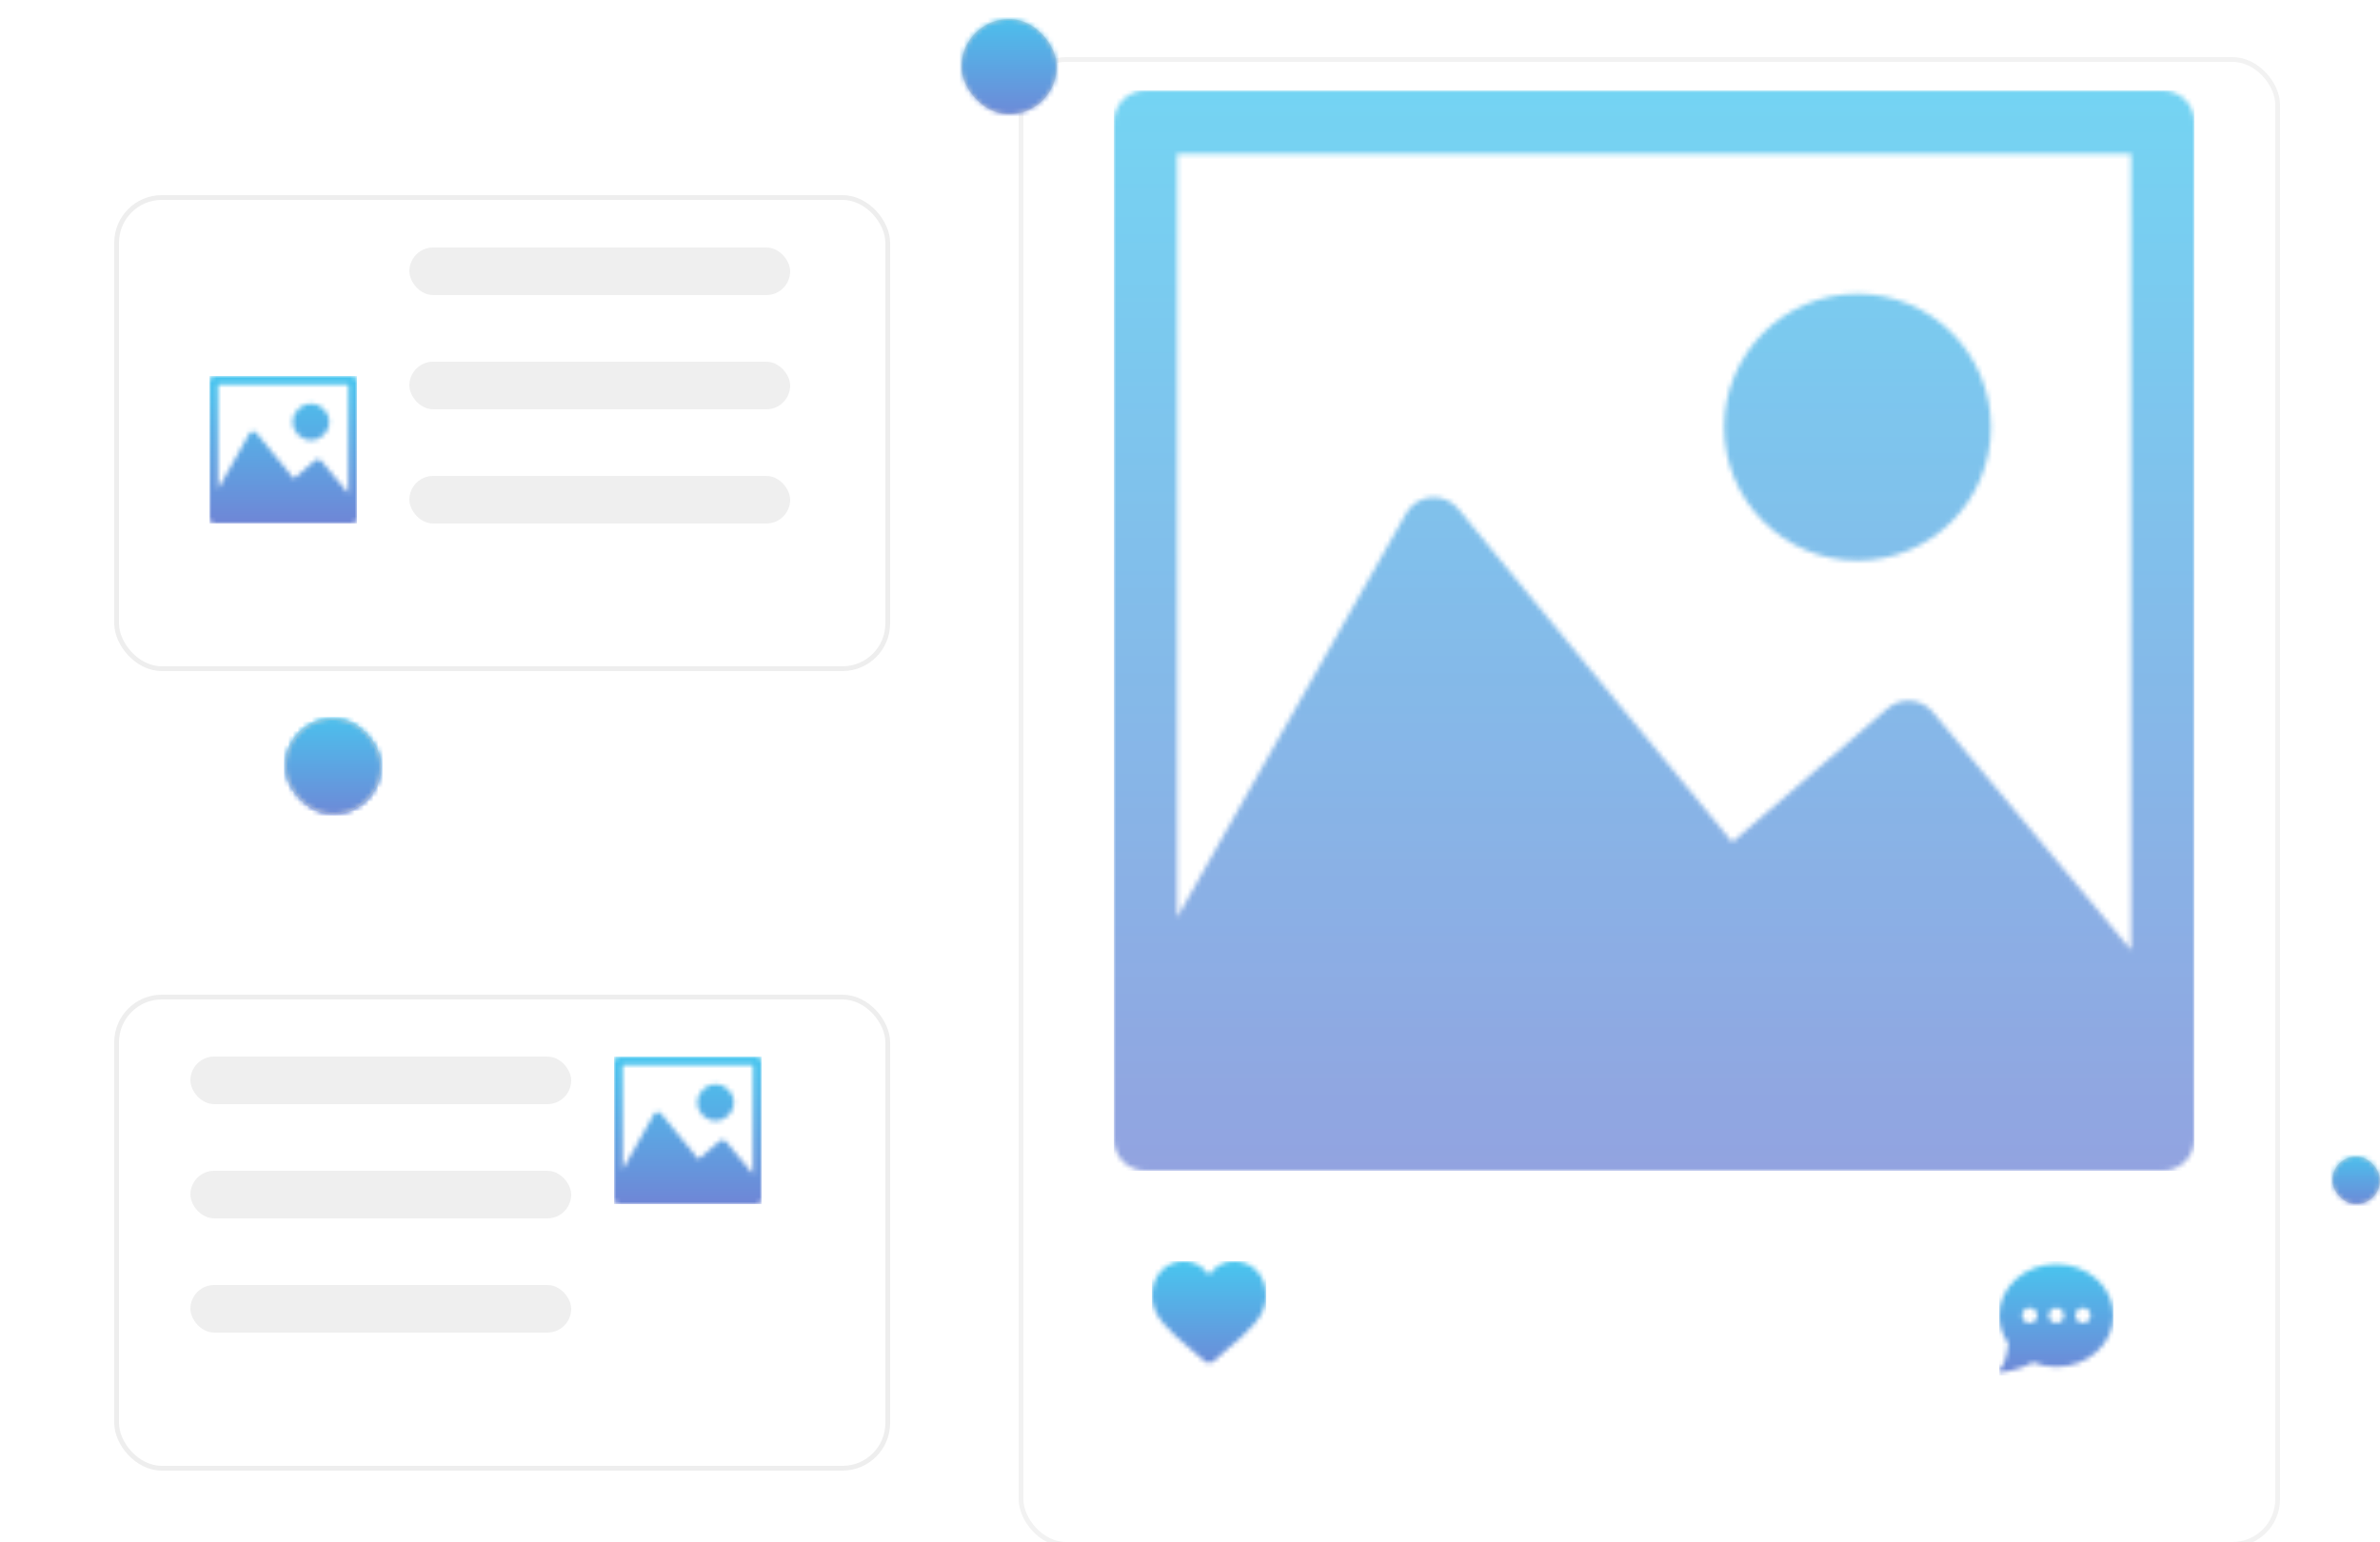 <svg width="500" height="324" viewBox="0 0 500 324" fill="none" xmlns="http://www.w3.org/2000/svg">
<g filter="url(#filter0_d)">
<rect x="24" y="29" width="163" height="100" rx="10" fill="white"/>
<rect x="24.5" y="29.5" width="162" height="99" rx="9.5" stroke="#EEEEEE"/>
</g>
<rect opacity="0.209" x="86" y="52" width="80" height="10" rx="5" fill="#B5B5B5"/>
<rect opacity="0.209" x="86" y="76" width="80" height="10" rx="5" fill="#B5B5B5"/>
<rect opacity="0.209" x="86" y="100" width="80" height="10" rx="5" fill="#B5B5B5"/>
<g filter="url(#filter1_d)">
<rect x="24" y="197" width="163" height="100" rx="10" fill="white"/>
<rect x="24.5" y="197.5" width="162" height="99" rx="9.5" stroke="#EEEEEE"/>
</g>
<rect opacity="0.209" x="40" y="222" width="80" height="10" rx="5" fill="#B5B5B5"/>
<rect opacity="0.209" x="40" y="246" width="80" height="10" rx="5" fill="#B5B5B5"/>
<rect opacity="0.209" x="40" y="270" width="80" height="10" rx="5" fill="#B5B5B5"/>
<mask id="mask0" mask-type="alpha" maskUnits="userSpaceOnUse" x="129" y="222" width="31" height="31">
<path fill-rule="evenodd" clip-rule="evenodd" d="M159.092 222H129.908C129.407 222 129 222.407 129 222.908V249.173V252.092C129 252.593 129.407 253 129.908 253H159.092C159.593 253 160 252.593 160 252.092V249.173V222.908C160 222.407 159.593 222 159.092 222ZM158.184 246.665L152.494 239.837C152.338 239.65 152.113 239.533 151.871 239.513C151.628 239.493 151.388 239.571 151.203 239.73L146.742 243.571L138.878 234.005C138.688 233.774 138.396 233.651 138.099 233.677C137.801 233.703 137.534 233.874 137.387 234.134L130.816 245.729V223.816H158.184V246.665ZM146.51 231.663C146.51 229.553 148.227 227.837 150.337 227.837C152.447 227.837 154.163 229.553 154.163 231.663C154.163 233.773 152.447 235.49 150.337 235.49C148.227 235.49 146.51 233.773 146.51 231.663Z" fill="white"/>
</mask>
<g mask="url(#mask0)">
<rect x="129" y="222" width="31" height="31" fill="url(#paint0_linear)"/>
</g>
<g filter="url(#filter2_d)">
<rect x="214" width="265" height="313" rx="10" fill="white"/>
<rect x="214.5" y="0.5" width="264" height="312" rx="9.5" stroke="#F2F2F2"/>
</g>
<g opacity="0.754">
<mask id="mask1" mask-type="alpha" maskUnits="userSpaceOnUse" x="234" y="19" width="227" height="227">
<path fill-rule="evenodd" clip-rule="evenodd" d="M454.35 19H240.65C236.978 19 234 21.978 234 25.65V217.98V239.35C234 243.022 236.978 246 240.65 246H454.35C458.023 246 461 243.022 461 239.35V217.98V25.65C461 21.978 458.023 19 454.35 19ZM447.699 199.611L406.034 149.613C404.893 148.243 403.25 147.389 401.474 147.242C399.697 147.095 397.936 147.667 396.586 148.83L363.92 176.955L306.336 106.907C304.944 105.214 302.806 104.316 300.626 104.505C298.443 104.693 296.493 105.945 295.412 107.852L247.301 192.755V32.301H447.699V199.611ZM362.221 89.76C362.221 74.31 374.79 61.74 390.241 61.74C405.691 61.74 418.261 74.31 418.261 89.76C418.261 105.211 405.691 117.781 390.241 117.781C374.791 117.781 362.221 105.21 362.221 89.76Z" fill="white"/>
</mask>
<g mask="url(#mask1)">
<rect x="234" y="19" width="227" height="227" fill="url(#paint1_linear)"/>
</g>
</g>
<mask id="mask2" mask-type="alpha" maskUnits="userSpaceOnUse" x="44" y="79" width="31" height="31">
<path fill-rule="evenodd" clip-rule="evenodd" d="M74.092 79H44.908C44.407 79 44 79.407 44 79.908V106.173V109.092C44 109.593 44.407 110 44.908 110H74.092C74.593 110 75 109.593 75 109.092V106.173V79.908C75 79.407 74.593 79 74.092 79ZM73.184 103.665L67.494 96.837C67.338 96.65 67.113 96.533 66.871 96.513C66.628 96.493 66.388 96.571 66.203 96.73L61.742 100.571L53.879 91.005C53.688 90.774 53.397 90.651 53.099 90.677C52.8 90.703 52.534 90.874 52.387 91.134L45.816 102.729V80.816H73.184V103.665ZM61.51 88.663C61.51 86.553 63.227 84.837 65.337 84.837C67.447 84.837 69.163 86.553 69.163 88.663C69.163 90.773 67.447 92.49 65.337 92.49C63.227 92.49 61.51 90.773 61.51 88.663Z" fill="white"/>
</mask>
<g mask="url(#mask2)">
<rect x="44" y="79" width="31" height="31" fill="url(#paint2_linear)"/>
</g>
<rect x="202" y="4" width="20" height="20" rx="10" fill="#D8D8D8"/>
<mask id="mask3" mask-type="alpha" maskUnits="userSpaceOnUse" x="202" y="4" width="20" height="20">
<rect x="202" y="4" width="20" height="20" rx="10" fill="white"/>
</mask>
<g mask="url(#mask3)">
<rect x="200.5" y="1.5" width="24" height="24" fill="url(#paint3_linear)"/>
</g>
<rect x="60" y="151" width="20" height="20" rx="10" fill="#D8D8D8"/>
<mask id="mask4" mask-type="alpha" maskUnits="userSpaceOnUse" x="60" y="151" width="20" height="20">
<rect x="60" y="151" width="20" height="20" rx="10" fill="white"/>
</mask>
<g mask="url(#mask4)">
<rect x="58.5" y="148.5" width="24" height="24" fill="url(#paint4_linear)"/>
</g>
<rect x="60" y="151" width="20" height="20" rx="10" fill="#D8D8D8"/>
<mask id="mask5" mask-type="alpha" maskUnits="userSpaceOnUse" x="60" y="151" width="20" height="20">
<rect x="60" y="151" width="20" height="20" rx="10" fill="white"/>
</mask>
<g mask="url(#mask5)">
<rect x="58.5" y="148.5" width="24" height="24" fill="url(#paint5_linear)"/>
</g>
<rect x="490" y="243" width="10" height="10" rx="5" fill="#D8D8D8"/>
<mask id="mask6" mask-type="alpha" maskUnits="userSpaceOnUse" x="490" y="243" width="10" height="10">
<rect x="490" y="243" width="10" height="10" rx="5" fill="white"/>
</mask>
<g mask="url(#mask6)">
<rect x="489.25" y="241.75" width="12" height="12" fill="url(#paint6_linear)"/>
</g>
<mask id="mask7" mask-type="alpha" maskUnits="userSpaceOnUse" x="242" y="265" width="24" height="22">
<path d="M264.096 267.09C262.854 265.742 261.149 265 259.296 265C257.91 265 256.641 265.438 255.525 266.302C254.961 266.738 254.45 267.271 254 267.894C253.55 267.271 253.039 266.738 252.475 266.302C251.359 265.438 250.09 265 248.704 265C246.851 265 245.146 265.742 243.904 267.09C242.676 268.421 242 270.241 242 272.213C242 274.242 242.756 276.1 244.38 278.06C245.833 279.813 247.921 281.592 250.339 283.653C251.165 284.356 252.1 285.154 253.072 286.004C253.329 286.229 253.658 286.352 254 286.352C254.341 286.352 254.671 286.229 254.927 286.004C255.899 285.154 256.836 284.356 257.662 283.652C260.079 281.592 262.167 279.813 263.62 278.06C265.244 276.1 266 274.242 266 272.213C266 270.241 265.324 268.421 264.096 267.09Z" fill="white"/>
</mask>
<g mask="url(#mask7)">
<rect x="242" y="265" width="24" height="24" fill="url(#paint7_linear)"/>
</g>
<mask id="mask8" mask-type="alpha" maskUnits="userSpaceOnUse" x="420" y="265" width="24" height="24">
<path fill-rule="evenodd" clip-rule="evenodd" d="M420 276.4C420 270.445 425.383 265.6 432 265.6C438.617 265.6 444 270.445 444 276.4C444 282.355 438.617 287.2 432 287.2C430.295 287.2 428.648 286.884 427.103 286.26C424.381 287.832 420.618 288.373 420.456 288.396C420.437 288.399 420.418 288.4 420.4 288.4C420.25 288.4 420.11 288.316 420.042 288.178C419.965 288.025 419.996 287.839 420.117 287.717C421.037 286.798 421.671 284.856 421.907 282.242C420.658 280.498 420 278.482 420 276.4ZM424.8 276.4C424.8 277.282 425.518 278 426.4 278C427.282 278 428 277.282 428 276.4C428 275.518 427.282 274.8 426.4 274.8C425.518 274.8 424.8 275.518 424.8 276.4ZM432 278C431.118 278 430.4 277.282 430.4 276.4C430.4 275.518 431.118 274.8 432 274.8C432.882 274.8 433.6 275.518 433.6 276.4C433.6 277.282 432.882 278 432 278ZM436 276.4C436 277.282 436.718 278 437.6 278C438.482 278 439.2 277.282 439.2 276.4C439.2 275.518 438.482 274.8 437.6 274.8C436.718 274.8 436 275.518 436 276.4Z" fill="white"/>
</mask>
<g mask="url(#mask8)">
<rect x="420" y="265" width="24" height="24" fill="url(#paint8_linear)"/>
</g>
<defs>
<filter id="filter0_d" x="0" y="17" width="211" height="148" filterUnits="userSpaceOnUse" color-interpolation-filters="sRGB">
<feFlood flood-opacity="0" result="BackgroundImageFix"/>
<feColorMatrix in="SourceAlpha" type="matrix" values="0 0 0 0 0 0 0 0 0 0 0 0 0 0 0 0 0 0 127 0" result="hardAlpha"/>
<feOffset dy="12"/>
<feGaussianBlur stdDeviation="12"/>
<feColorMatrix type="matrix" values="0 0 0 0 0.868 0 0 0 0 0.868 0 0 0 0 0.868 0 0 0 0.01 0"/>
<feBlend mode="normal" in2="BackgroundImageFix" result="effect1_dropShadow"/>
<feBlend mode="normal" in="SourceGraphic" in2="effect1_dropShadow" result="shape"/>
</filter>
<filter id="filter1_d" x="0" y="185" width="211" height="148" filterUnits="userSpaceOnUse" color-interpolation-filters="sRGB">
<feFlood flood-opacity="0" result="BackgroundImageFix"/>
<feColorMatrix in="SourceAlpha" type="matrix" values="0 0 0 0 0 0 0 0 0 0 0 0 0 0 0 0 0 0 127 0" result="hardAlpha"/>
<feOffset dy="12"/>
<feGaussianBlur stdDeviation="12"/>
<feColorMatrix type="matrix" values="0 0 0 0 0.868 0 0 0 0 0.868 0 0 0 0 0.868 0 0 0 0.01 0"/>
<feBlend mode="normal" in2="BackgroundImageFix" result="effect1_dropShadow"/>
<feBlend mode="normal" in="SourceGraphic" in2="effect1_dropShadow" result="shape"/>
</filter>
<filter id="filter2_d" x="190" y="-12" width="313" height="361" filterUnits="userSpaceOnUse" color-interpolation-filters="sRGB">
<feFlood flood-opacity="0" result="BackgroundImageFix"/>
<feColorMatrix in="SourceAlpha" type="matrix" values="0 0 0 0 0 0 0 0 0 0 0 0 0 0 0 0 0 0 127 0" result="hardAlpha"/>
<feOffset dy="12"/>
<feGaussianBlur stdDeviation="12"/>
<feColorMatrix type="matrix" values="0 0 0 0 0.868 0 0 0 0 0.868 0 0 0 0 0.868 0 0 0 0.01 0"/>
<feBlend mode="normal" in2="BackgroundImageFix" result="effect1_dropShadow"/>
<feBlend mode="normal" in="SourceGraphic" in2="effect1_dropShadow" result="shape"/>
</filter>
<linearGradient id="paint0_linear" x1="160" y1="253" x2="160" y2="222" gradientUnits="userSpaceOnUse">
<stop stop-color="#6F86D6"/>
<stop offset="1" stop-color="#48C6EF"/>
</linearGradient>
<linearGradient id="paint1_linear" x1="461" y1="246" x2="461" y2="19" gradientUnits="userSpaceOnUse">
<stop stop-color="#6F86D6"/>
<stop offset="1" stop-color="#48C6EF"/>
</linearGradient>
<linearGradient id="paint2_linear" x1="75" y1="110" x2="75" y2="79" gradientUnits="userSpaceOnUse">
<stop stop-color="#6F86D6"/>
<stop offset="1" stop-color="#48C6EF"/>
</linearGradient>
<linearGradient id="paint3_linear" x1="224.5" y1="25.5" x2="224.5" y2="1.5" gradientUnits="userSpaceOnUse">
<stop stop-color="#6F86D6"/>
<stop offset="1" stop-color="#48C6EF"/>
</linearGradient>
<linearGradient id="paint4_linear" x1="82.5" y1="172.5" x2="82.5" y2="148.5" gradientUnits="userSpaceOnUse">
<stop stop-color="#6F86D6"/>
<stop offset="1" stop-color="#48C6EF"/>
</linearGradient>
<linearGradient id="paint5_linear" x1="82.5" y1="172.5" x2="82.5" y2="148.5" gradientUnits="userSpaceOnUse">
<stop stop-color="#6F86D6"/>
<stop offset="1" stop-color="#48C6EF"/>
</linearGradient>
<linearGradient id="paint6_linear" x1="501.25" y1="253.75" x2="501.25" y2="241.75" gradientUnits="userSpaceOnUse">
<stop stop-color="#6F86D6"/>
<stop offset="1" stop-color="#48C6EF"/>
</linearGradient>
<linearGradient id="paint7_linear" x1="266" y1="289" x2="266" y2="265" gradientUnits="userSpaceOnUse">
<stop stop-color="#6F86D6"/>
<stop offset="1" stop-color="#48C6EF"/>
</linearGradient>
<linearGradient id="paint8_linear" x1="444" y1="289" x2="444" y2="265" gradientUnits="userSpaceOnUse">
<stop stop-color="#6F86D6"/>
<stop offset="1" stop-color="#48C6EF"/>
</linearGradient>
</defs>
</svg>
